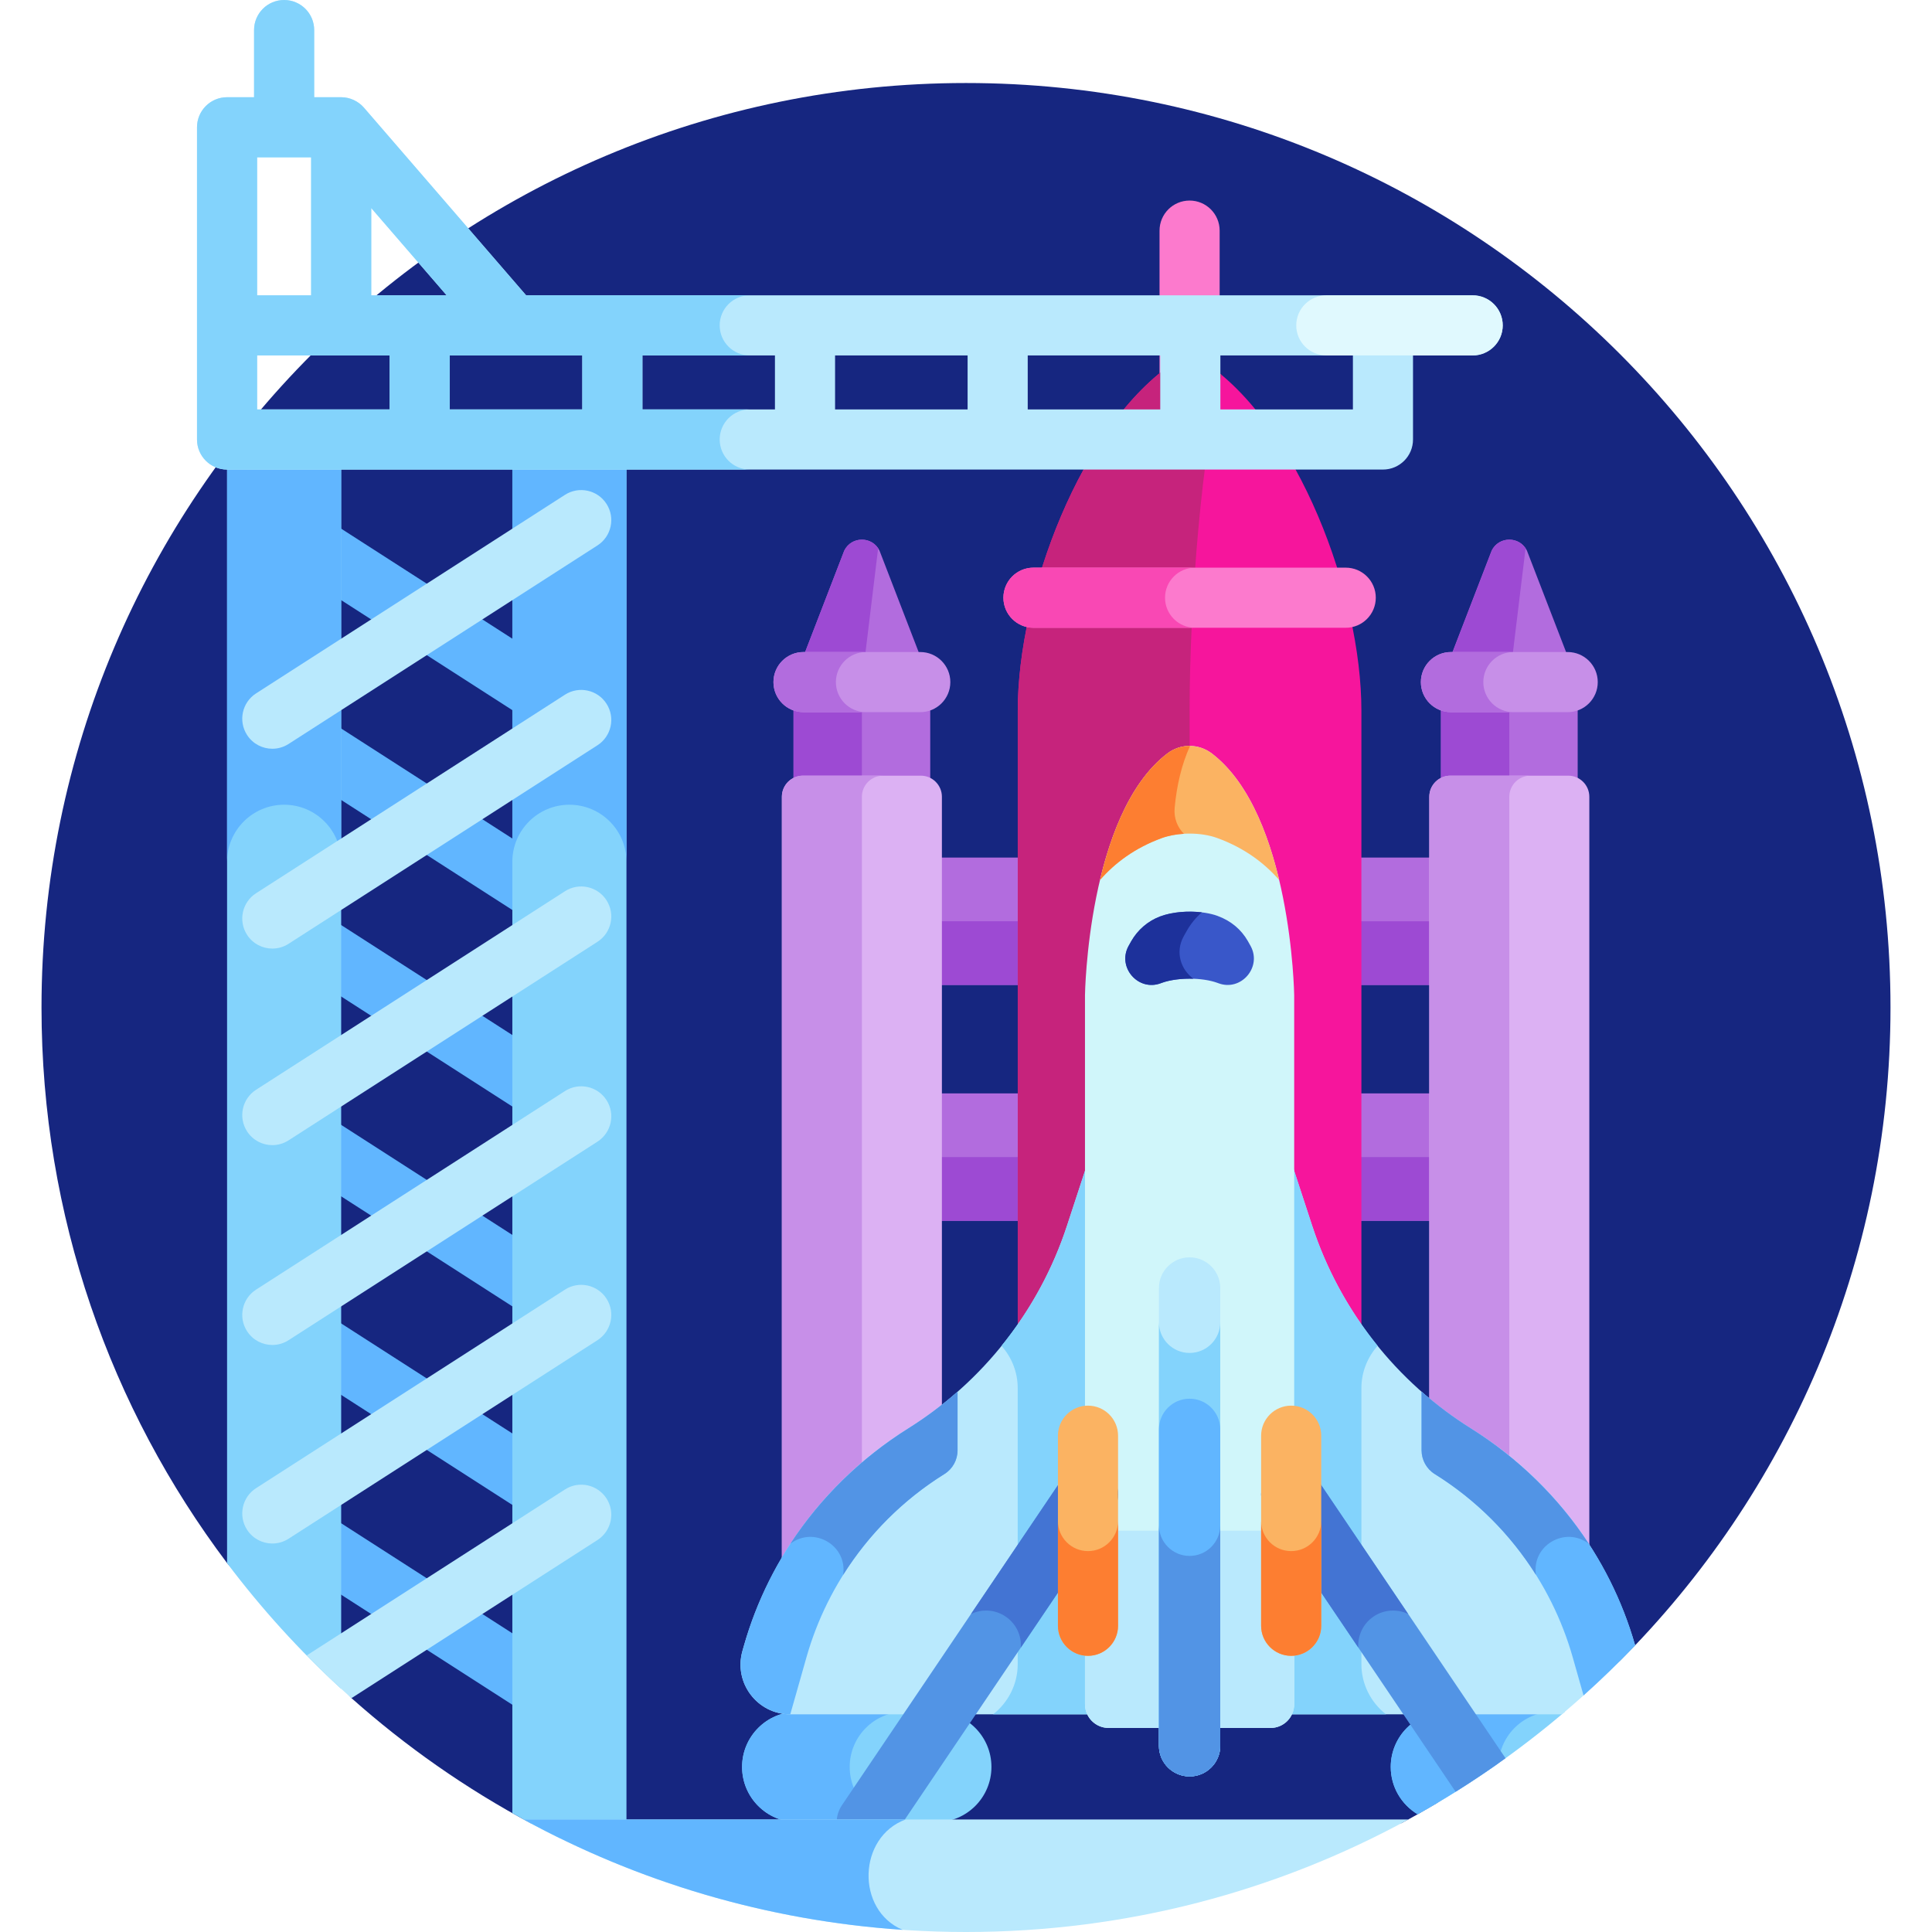 <svg height="512pt" viewBox="-11 0 512 512" width="512pt" xmlns="http://www.w3.org/2000/svg"><path d="m245 22c-135.309 0-245 109.688-245 245 0 55.285 18.316 106.285 49.211 147.281l32.93 35.734c14.414 12.832 30.348 23.992 47.504 33.168h230.711c3.168-1.695 6.289-3.461 9.371-5.289l48.465-37.629c44.359-44.336 71.809-105.59 71.809-173.266 0-135.312-109.691-245-245-245zm0 0" fill="#162680"/><path d="m346.117 289.762h23.418v33.758h-23.418zm0 0" fill="#b26cde"/><path d="m260.273 323.52h-23.414v-33.758h23.414zm0 0" fill="#b26cde"/><path d="m346.117 306.641h23.418v16.879h-23.418zm0 0" fill="#9d4ad3"/><path d="m260.273 323.52h-23.414v-16.879h23.414zm0 0" fill="#9d4ad3"/><path d="m346.117 227.262h23.418v33.762h-23.418zm0 0" fill="#b26cde"/><path d="m260.273 261.023h-23.414v-33.758h23.414zm0 0" fill="#b26cde"/><path d="m346.117 244.145h23.418v16.879h-23.418zm0 0" fill="#9d4ad3"/><path d="m260.273 261.023h-23.414v-16.879h23.414zm0 0" fill="#9d4ad3"/><path d="m138.723 197.16-81.863-52.617c-3.703-2.379-4.773-7.309-2.395-11.012 2.379-3.699 7.305-4.77 11.008-2.391l81.863 52.617c3.699 2.379 4.773 7.309 2.395 11.008-2.383 3.707-7.316 4.77-11.008 2.395zm0 0" fill="#61b6ff"/><path d="m138.723 250.117-81.863-52.613c-3.703-2.383-4.773-7.309-2.395-11.012 2.379-3.699 7.309-4.773 11.008-2.395l81.863 52.617c3.699 2.379 4.773 7.309 2.395 11.012-2.383 3.703-7.312 4.766-11.008 2.391zm0 0" fill="#61b6ff"/><path d="m138.723 302.207-81.863-52.617c-3.703-2.379-4.773-7.309-2.395-11.008 2.379-3.703 7.309-4.777 11.008-2.395l81.863 52.617c3.699 2.379 4.773 7.305 2.395 11.008-2.383 3.707-7.312 4.77-11.008 2.395zm0 0" fill="#61b6ff"/><path d="m138.723 355.164-81.863-52.617c-3.703-2.379-4.773-7.309-2.395-11.012 2.379-3.699 7.309-4.77 11.008-2.391l81.863 52.617c3.699 2.379 4.773 7.305 2.395 11.008-2.383 3.707-7.316 4.77-11.008 2.395zm0 0" fill="#61b6ff"/><path d="m143.023 409.047c-1.477 0-2.969-.41-4.301-1.266l-81.863-52.617c-3.703-2.379-4.773-7.309-2.395-11.008 2.379-3.703 7.309-4.773 11.008-2.395l81.863 52.617c6.703 4.312 3.562 14.668-4.312 14.668zm0 0" fill="#61b6ff"/><path d="m138.723 460.738-81.863-52.617c-3.703-2.379-4.773-7.305-2.395-11.008s7.309-4.77 11.008-2.395l81.863 52.617c3.699 2.379 4.773 7.309 2.395 11.008-2.383 3.707-7.312 4.77-11.008 2.395zm0 0" fill="#61b6ff"/><path d="m300.406 98.008c2.324-1.539 5.367-1.539 7.695 0 1.402.93 2.77 1.961 4.117 3.059v-39.949c0-4.402-3.566-7.969-7.965-7.969-4.398 0-7.965 3.566-7.965 7.969v39.953c1.344-1.102 2.715-2.133 4.117-3.062zm0 0" fill="#fc7acd"/><path d="m370.867 180.762h36.234v26.922h-36.234zm0 0" fill="#b26cde"/><path d="m393.648 145.898c-1.918-3.848-7.41-3.848-9.328 0l-13.453 34.867h36.234zm0 0" fill="#b26cde"/><path d="m370.867 180.762h18.117v26.922h-18.117zm0 0" fill="#9d4ad3"/><path d="m393.32 145.348c-2.145-3.281-7.18-3.102-9 .551l-13.453 34.867h18.117l4.234-34.867c.031-.195.066-.375.102-.551zm0 0" fill="#9d4ad3"/><path d="m404.457 188.73h-30.945c-4.398 0-7.965-3.566-7.965-7.965 0-4.402 3.566-7.969 7.965-7.969h30.945c4.398 0 7.965 3.566 7.965 7.969 0 4.398-3.566 7.965-7.965 7.965zm0 0" fill="#c78fe8"/><path d="m382.094 180.766c0-4.402 3.566-7.969 7.969-7.969h-16.551c-4.398 0-7.965 3.566-7.965 7.969 0 4.398 3.566 7.965 7.965 7.965h16.551c-4.402 0-7.969-3.566-7.969-7.965zm0 0" fill="#b26cde"/><path d="m376.535 380.039c16.613 10.344 27.105 23.539 33.652 35.086v-203.973c0-3.09-2.504-5.594-5.594-5.594h-31.219c-3.09 0-5.594 2.504-5.594 5.594v162.742c2.805 2.188 5.715 4.25 8.754 6.145zm0 0" fill="#dcb1f3"/><path d="m388.984 211.152c0-3.09 2.504-5.594 5.594-5.594h-21.203c-3.09 0-5.594 2.504-5.594 5.594v162.742c2.805 2.188 5.715 4.25 8.754 6.141 4.613 2.871 8.734 5.969 12.449 9.18zm0 0" fill="#c78fe8"/><path d="m199.293 180.762h36.23v26.922h-36.23zm0 0" fill="#b26cde"/><path d="m222.07 145.898c-1.914-3.848-7.406-3.848-9.324 0l-13.453 34.867h36.23zm0 0" fill="#b26cde"/><path d="m199.293 180.762h18.117v26.922h-18.117zm0 0" fill="#9d4ad3"/><path d="m221.746 145.348c-2.148-3.281-7.18-3.102-9 .551l-13.453 34.867h18.113l4.238-34.867c.031-.195.066-.375.102-.551zm0 0" fill="#9d4ad3"/><path d="m232.883 188.73h-30.945c-4.402 0-7.965-3.566-7.965-7.965 0-4.402 3.566-7.969 7.965-7.969h30.945c4.398 0 7.965 3.566 7.965 7.969 0 4.398-3.566 7.965-7.965 7.965zm0 0" fill="#c78fe8"/><path d="m210.52 180.766c0-4.402 3.566-7.969 7.965-7.969h-16.547c-4.402 0-7.965 3.566-7.965 7.969 0 4.398 3.562 7.965 7.965 7.965h16.547c-4.398 0-7.965-3.566-7.965-7.965zm0 0" fill="#b26cde"/><path d="m229.855 380.039c-16.613 10.344-27.102 23.539-33.648 35.086v-203.973c0-3.09 2.504-5.594 5.594-5.594h31.219c3.09 0 5.594 2.504 5.594 5.594v162.742c-2.805 2.188-5.719 4.25-8.758 6.145zm0 0" fill="#dcb1f3"/><path d="m217.41 211.152c0-3.09 2.504-5.594 5.594-5.594h-21.203c-3.09 0-5.594 2.504-5.594 5.594v203.973c4.727-8.344 11.531-17.539 21.203-25.906zm0 0" fill="#c78fe8"/><path d="m273.281 325.324 4.844-14.781v-46.801c.004-.191.336-19.422 5.875-37.289 3.723-12.008 8.879-20.59 15.32-25.504 2.902-2.219 6.961-2.219 9.863 0 7.559 5.77 13.512 16.984 17.219 32.445v.191l.086.168c3.641 15.406 3.891 29.848 3.891 29.969v46.82l4.844 14.781c3.348 10.215 8.297 19.766 14.562 28.336v-165.363c0-30.906-16.785-75.906-41.684-92.41-2.328-1.543-5.371-1.543-7.699 0-24.898 16.504-41.684 61.504-41.684 92.41v165.367c6.266-8.574 11.215-18.121 14.562-28.34zm0 0" fill="#f6159c"/><path d="m304.254 188.297c0-28.93 3.387-70.203 8.523-88.902-1.523-1.277-3.082-2.453-4.676-3.508-2.328-1.543-5.371-1.543-7.699 0-24.898 16.504-41.684 61.504-41.684 92.41v165.367c6.266-8.57 11.215-18.121 14.562-28.34l4.844-14.781v-46.797c.004-.191.336-19.422 5.875-37.289 3.723-12.008 8.879-20.59 15.32-25.508 1.449-1.105 3.191-1.664 4.934-1.66zm0 0" fill="#c6237c"/><path d="m345.629 166.367h-82.75c-4.398 0-7.965-3.566-7.965-7.969 0-4.398 3.566-7.965 7.965-7.965h82.75c4.402 0 7.969 3.566 7.969 7.965 0 4.402-3.566 7.969-7.969 7.969zm0 0" fill="#fc7acd"/><path d="m297.746 158.398c0-4.398 3.566-7.965 7.969-7.965h-42.836c-4.398 0-7.965 3.566-7.965 7.965 0 4.402 3.566 7.969 7.965 7.969h42.836c-4.402 0-7.969-3.566-7.969-7.969zm0 0" fill="#f948b4"/><path d="m372.195 453.625c-8.082 0-14.633 6.551-14.633 14.633 0 5.336 2.863 9.988 7.129 12.547 13.902-7.801 26.969-16.914 39.027-27.18zm0 0" fill="#83d3fc"/><path d="m400.715 453.625h-28.52c-8.082 0-14.633 6.551-14.633 14.633 0 5.336 2.863 9.988 7.129 12.547 7.395-4.148 14.547-8.684 21.441-13.551.52-7.613 6.84-13.629 14.582-13.629zm0 0" fill="#61b6ff"/><path d="m237.109 453.625h-36.816c-8.082 0-14.633 6.551-14.633 14.633 0 8.082 6.551 14.633 14.633 14.633h36.816c8.082 0 14.633-6.551 14.633-14.633 0-8.082-6.551-14.633-14.633-14.633zm0 0" fill="#83d3fc"/><path d="m214.18 468.258c0-8.082 6.551-14.633 14.633-14.633h-28.52c-8.082 0-14.633 6.551-14.633 14.633 0 8.082 6.551 14.633 14.633 14.633h28.52c-8.082 0-14.633-6.551-14.633-14.633zm0 0" fill="#61b6ff"/><path d="m422.328 436.059c-6.852-23.824-22.281-44.266-43.332-57.371-19.969-12.438-34.93-31.5-42.258-53.859l-5.961-18.188v147.676h72.121c6.801-5.738 13.293-11.824 19.43-18.258zm0 0" fill="#b9e9fd"/><path d="m349.785 441.02v-73.152c0-4.297 1.641-8.223 4.305-11.215-7.609-9.398-13.527-20.156-17.352-31.824l-5.961-18.188v147.676h25.531c-3.957-3.102-6.523-7.91-6.523-13.297zm0 0" fill="#83d3fc"/><path d="m277.727 306.641-5.961 18.188c-7.324 22.355-22.285 41.422-42.258 53.859-21.152 13.168-36.637 33.75-43.438 57.719l-.32 1.129c-2.387 8.418 3.934 16.781 12.68 16.781h79.297zm0 0" fill="#b9e9fd"/><path d="m271.766 324.828c-3.824 11.672-9.746 22.434-17.359 31.836 2.66 2.988 4.297 6.91 4.297 11.203v73.152c0 5.387-2.566 10.195-6.523 13.297h25.531v-147.621zm0 0" fill="#83d3fc"/><path d="m422.336 436.051-.031-.109c-6.785-23.922-22.465-44.199-43.539-57.402-4.625-2.898-8.98-6.156-13.031-9.727v15.531c0 2.562 1.32 4.941 3.492 6.297 17.809 11.09 30.848 28.414 36.574 48.598l2.855 10.07c4.727-4.246 9.293-8.66 13.68-13.258zm0 0" fill="#61b6ff"/><path d="m186.203 435.945c6.785-23.926 22.465-44.203 43.539-57.406 4.625-2.895 8.977-6.156 13.031-9.727v15.574c0 2.535-1.309 4.891-3.461 6.234l-.035.023c-17.809 11.086-30.848 28.414-36.57 48.594l-4.277 15.078c-8.746 0-15.066-8.363-12.68-16.777zm0 0" fill="#61b6ff"/><path d="m310.152 199.684c-3.508-2.68-8.289-2.68-11.797 0-21.148 16.137-21.824 64.039-21.824 64.039v187.941c0 3.457 2.805 6.262 6.266 6.262h42.918c3.457 0 6.258-2.801 6.258-6.262v-187.941s-.676-47.902-21.82-64.039zm0 0" fill="#d0f6fa"/><path d="m325.711 405.66h-42.918c-3.457 0-6.262-2.801-6.262-6.262v52.266c0 3.457 2.805 6.262 6.262 6.262h42.918c3.461 0 6.262-2.805 6.262-6.262v-52.266c0 3.461-2.801 6.262-6.262 6.262zm0 0" fill="#b9e9fd"/><path d="m296.879 222.102c4.363-1.594 10.387-1.594 14.75 0 7.18 2.621 12.469 6.641 16.367 11.105-3.043-12.781-8.402-26.32-17.844-33.527-3.492-2.664-8.309-2.664-11.797 0-9.445 7.207-14.801 20.746-17.844 33.527 3.898-4.465 9.188-8.484 16.367-11.105zm0 0" fill="#fbb362"/><path d="m300.297 214.039c.547-5.848 1.824-11.406 4.07-16.352-2.117-.023-4.234.637-6.012 1.996-9.445 7.207-14.801 20.746-17.844 33.523 3.898-4.465 9.188-8.484 16.367-11.105 1.758-.641 3.789-1.012 5.867-1.137-1.688-1.699-2.715-4.113-2.449-6.926zm0 0" fill="#fd7e31"/><path d="m320.445 250.734c-.246-.457-.5-.91-.758-1.359-1.758-3.039-4.41-5.332-8.059-6.664-3.805-1.391-10.438-1.633-15.199.164-3.211 1.211-5.895 3.527-7.609 6.5-.258.449-.512.898-.762 1.359-3.027 5.602 2.566 12.062 8.531 9.84.094-.035.188-.07.281-.105 4.047-1.477 10.715-1.477 14.758 0 .098.035.191.07.285.105 5.969 2.223 11.559-4.238 8.531-9.84zm0 0" fill="#3957c9"/><path d="m302.645 248.223c.309-.57.621-1.133.945-1.688 1.035-1.797 2.363-3.398 3.906-4.75-3.539-.422-7.754-.156-11.066 1.09-3.211 1.211-5.895 3.531-7.609 6.504-.258.445-.512.898-.758 1.355-3.027 5.605 2.562 12.062 8.531 9.84.094-.035.188-.07.281-.105 2.277-.832 5.387-1.195 8.391-1.09-3.27-2.379-4.891-6.957-2.621-11.156zm0 0" fill="#1d319b"/><path d="m304.254 470.773c-4.488 0-8.125-3.637-8.125-8.125v-121.316c0-4.488 3.637-8.125 8.125-8.125 4.484 0 8.125 3.637 8.125 8.125v121.316c0 4.488-3.641 8.125-8.125 8.125zm0 0" fill="#b9e9fd"/><path d="m304.254 358.543c-4.488 0-8.125-3.637-8.125-8.121v112.227c0 4.488 3.637 8.125 8.125 8.125 4.484 0 8.125-3.637 8.125-8.125v-112.227c0 4.484-3.641 8.121-8.125 8.121zm0 0" fill="#83d3fc"/><path d="m304.254 370.672c-4.488 0-8.125 3.637-8.125 8.125v83.852c0 4.488 3.637 8.125 8.125 8.125 4.484 0 8.125-3.637 8.125-8.125v-83.852c0-4.488-3.641-8.125-8.125-8.125zm0 0" fill="#61b6ff"/><path d="m304.254 412.336c-4.488 0-8.125-3.641-8.125-8.125v58.438c0 4.488 3.637 8.125 8.125 8.125 4.484 0 8.125-3.637 8.125-8.125v-58.438c0 4.484-3.641 8.125-8.125 8.125zm0 0" fill="#5294e5"/><path d="m337.781 391.566c-2.465-3.652-7.414-4.609-11.062-2.148-3.645 2.461-4.605 7.414-2.145 11.059l50.184 74.359c4.508-2.82 8.922-5.781 13.227-8.883zm0 0" fill="#5294e5"/><path d="m353.012 428.395c2.824-1.906 6.309-2.039 9.172-.668l-24.402-36.16c-2.465-3.652-7.414-4.609-11.062-2.148-3.645 2.461-4.605 7.414-2.145 11.059l24.387 36.137c-.184-3.152 1.242-6.324 4.051-8.219zm0 0" fill="#4374d3"/><path d="m214.246 489.496c-3.648-2.461-4.609-7.414-2.148-11.059l58.629-86.871c2.461-3.648 7.414-4.609 11.059-2.148 3.648 2.461 4.609 7.414 2.148 11.059l-58.629 86.871c-2.453 3.637-7.402 4.617-11.059 2.148zm0 0" fill="#5294e5"/><path d="m255.492 428.395c-2.82-1.906-6.309-2.039-9.172-.668l24.406-36.16c2.461-3.652 7.41-4.609 11.059-2.148 3.648 2.461 4.609 7.414 2.148 11.059l-24.391 36.137c.188-3.152-1.238-6.324-4.051-8.219zm0 0" fill="#4374d3"/><path d="m49.176 414.242c9.047 12.016 19.176 23.168 30.238 33.32v-325.25c-10.375 0-20.492 0-30.238 0zm0 0" fill="#83d3fc"/><path d="m124.777 480.508c4.109 2.316 8.289 4.52 12.539 6.605h17.703v-364.801c-10.18 0-20.277 0-30.242 0zm0 0" fill="#83d3fc"/><path d="m49.176 122.312v106.07c0-8.352 6.77-15.121 15.121-15.121 8.348 0 15.117 6.77 15.117 15.121v-106.07c-10.375 0-20.492 0-30.238 0zm0 0" fill="#61b6ff"/><path d="m124.777 122.312v106.07c0-8.352 6.773-15.121 15.121-15.121 8.352 0 15.121 6.77 15.121 15.121v-106.07c-10.18 0-20.277 0-30.242 0zm0 0" fill="#61b6ff"/><g fill="#b9e9fd"><path d="m61.172 198.426c-2.617 0-5.184-1.289-6.707-3.66-2.379-3.703-1.309-8.629 2.395-11.008l81.863-52.621c3.699-2.375 8.629-1.305 11.008 2.395 2.379 3.703 1.305 8.629-2.395 11.012l-81.863 52.617c-1.332.855-2.824 1.266-4.301 1.266zm0 0"/><path d="m61.172 251.383c-2.617 0-5.184-1.289-6.707-3.66-2.379-3.699-1.309-8.629 2.395-11.008l81.863-52.617c3.699-2.375 8.629-1.309 11.008 2.395 2.379 3.703 1.305 8.629-2.395 11.008l-81.863 52.617c-1.332.859-2.824 1.266-4.301 1.266zm0 0"/><path d="m61.172 303.473c-2.617 0-5.184-1.293-6.707-3.66-2.379-3.703-1.309-8.629 2.395-11.012l81.863-52.617c3.699-2.375 8.629-1.305 11.008 2.395 2.379 3.703 1.305 8.633-2.395 11.012l-81.863 52.617c-1.332.855-2.824 1.266-4.301 1.266zm0 0"/><path d="m61.172 356.43c-2.617 0-5.184-1.289-6.707-3.66-2.379-3.699-1.309-8.629 2.395-11.008l81.863-52.617c3.699-2.379 8.629-1.309 11.008 2.395 2.379 3.699 1.305 8.629-2.395 11.008l-81.863 52.617c-1.332.855-2.824 1.266-4.301 1.266zm0 0"/><path d="m61.172 409.047c-2.617 0-5.184-1.289-6.707-3.66-2.379-3.699-1.309-8.629 2.395-11.008l81.863-52.617c3.699-2.379 8.629-1.309 11.008 2.395 2.379 3.703 1.305 8.629-2.395 11.008l-81.863 52.617c-1.332.855-2.824 1.266-4.301 1.266zm0 0"/><path d="m138.723 394.719-68.453 43.996c3.832 3.898 7.793 7.672 11.879 11.309l65.188-41.902c3.699-2.379 4.773-7.305 2.395-11.008-2.379-3.703-7.309-4.77-11.008-2.395zm0 0"/><path d="m379.27 78.262c-25.5 0-219.207 0-250.848 0l-42.98-49.738c-1.469-1.684-3.672-2.758-6.027-2.758h-7.156v-17.801c0-4.398-3.566-7.965-7.965-7.965-4.398 0-7.965 3.566-7.965 7.965v17.801h-7.156c-4.398 0-7.965 3.566-7.965 7.965v82.738c0 4.402 3.566 7.969 7.965 7.969h306.324c4.398 0 7.965-3.566 7.965-7.969v-22.273h15.809c4.398 0 7.965-3.566 7.965-7.965.004-4.402-3.562-7.969-7.965-7.969zm-291.887 0v-23.125l19.984 23.125c-6.855 0-12.992 0-19.984 0zm-30.242 0v-36.562h14.309v36.562zm0 15.934h35.121v14.309h-35.121zm51.055 0h35.121v14.309h-35.121zm51.051 0h35.121v14.309h-35.121zm51.055 0h35.121v14.309h-35.121zm51.055 0h35.121v14.309h-35.121zm86.176 14.309h-35.121v-14.309h35.121zm0 0"/></g><path d="m331.176 438.812c-4.398 0-7.965-3.566-7.965-7.965v-50.367c0-4.402 3.566-7.969 7.965-7.969 4.402 0 7.969 3.566 7.969 7.969v50.367c0 4.398-3.57 7.965-7.969 7.965zm0 0" fill="#fbb362"/><path d="m277.328 438.812c-4.398 0-7.965-3.566-7.965-7.965v-50.367c0-4.402 3.566-7.969 7.965-7.969s7.969 3.566 7.969 7.969v50.367c0 4.398-3.566 7.965-7.969 7.965zm0 0" fill="#fbb362"/><path d="m331.176 411.059c-4.398 0-7.965-3.566-7.965-7.965v27.754c0 4.398 3.566 7.965 7.965 7.965 4.402 0 7.969-3.566 7.969-7.965v-27.754c0 4.398-3.57 7.965-7.969 7.965zm0 0" fill="#fd7e31"/><path d="m277.328 411.059c-4.398 0-7.965-3.566-7.965-7.965v27.754c0 4.398 3.566 7.965 7.965 7.965 4.402 0 7.969-3.566 7.969-7.965v-27.754c0 4.398-3.566 7.965-7.969 7.965zm0 0" fill="#fd7e31"/><path d="m127.777 482.184c34.82 19.008 74.758 29.816 117.223 29.816s82.402-10.809 117.223-29.816zm0 0" fill="#b9e9fd"/><path d="m228.996 482.184h-101.219c30.191 16.48 64.234 26.793 100.434 29.246-12.43-5.23-11.898-24.594.785-29.246zm0 0" fill="#61b6ff"/><path d="m387.238 86.227c0-4.398-3.578-7.965-7.988-7.965-5.715 0-19.867 0-38.742 0-4.41 0-7.988 3.566-7.988 7.965 0 4.402 3.578 7.969 7.988 7.969h38.746c4.406 0 7.984-3.566 7.984-7.969zm0 0" fill="#e0f9fe"/><path d="m187.688 108.504h-28.441v-14.309h28.441c-4.398 0-7.965-3.566-7.965-7.969 0-4.398 3.566-7.965 7.965-7.965h-59.266l-42.98-49.738c-1.465-1.684-3.672-2.758-6.027-2.758h-7.152v-17.801c0-4.398-3.566-7.965-7.965-7.965-4.402 0-7.969 3.566-7.969 7.965v17.801h-7.152c-4.402 0-7.969 3.566-7.969 7.965v82.738c0 4.402 3.566 7.969 7.969 7.969h138.508c-4.398-.004-7.961-3.57-7.961-7.969s3.566-7.965 7.965-7.965zm-130.547-66.805h14.309v36.562h-14.309zm35.121 66.805h-35.121v-14.309h35.121zm-4.879-30.242v-23.125l19.984 23.125c-6.855 0-12.992 0-19.984 0zm55.934 30.242h-35.125v-14.309h35.125zm0 0" fill="#83d3fc"/><path d="m410.016 409.098c-7.996-12.223-18.648-22.66-31.25-30.559-4.629-2.898-8.98-6.156-13.031-9.727v15.531c0 2.559 1.32 4.941 3.492 6.297 10.938 6.812 20.066 15.98 26.816 26.715-1.168-7.883 7.816-12.961 13.973-8.258zm0 0" fill="#5294e5"/><path d="m198.473 409.098c7.996-12.223 18.648-22.66 31.25-30.559 4.629-2.898 8.98-6.156 13.031-9.727v15.531c0 2.559-1.32 4.941-3.492 6.297-10.938 6.812-20.066 15.98-26.816 26.715 1.168-7.883-7.816-12.961-13.973-8.258zm0 0" fill="#5294e5"/></svg>
